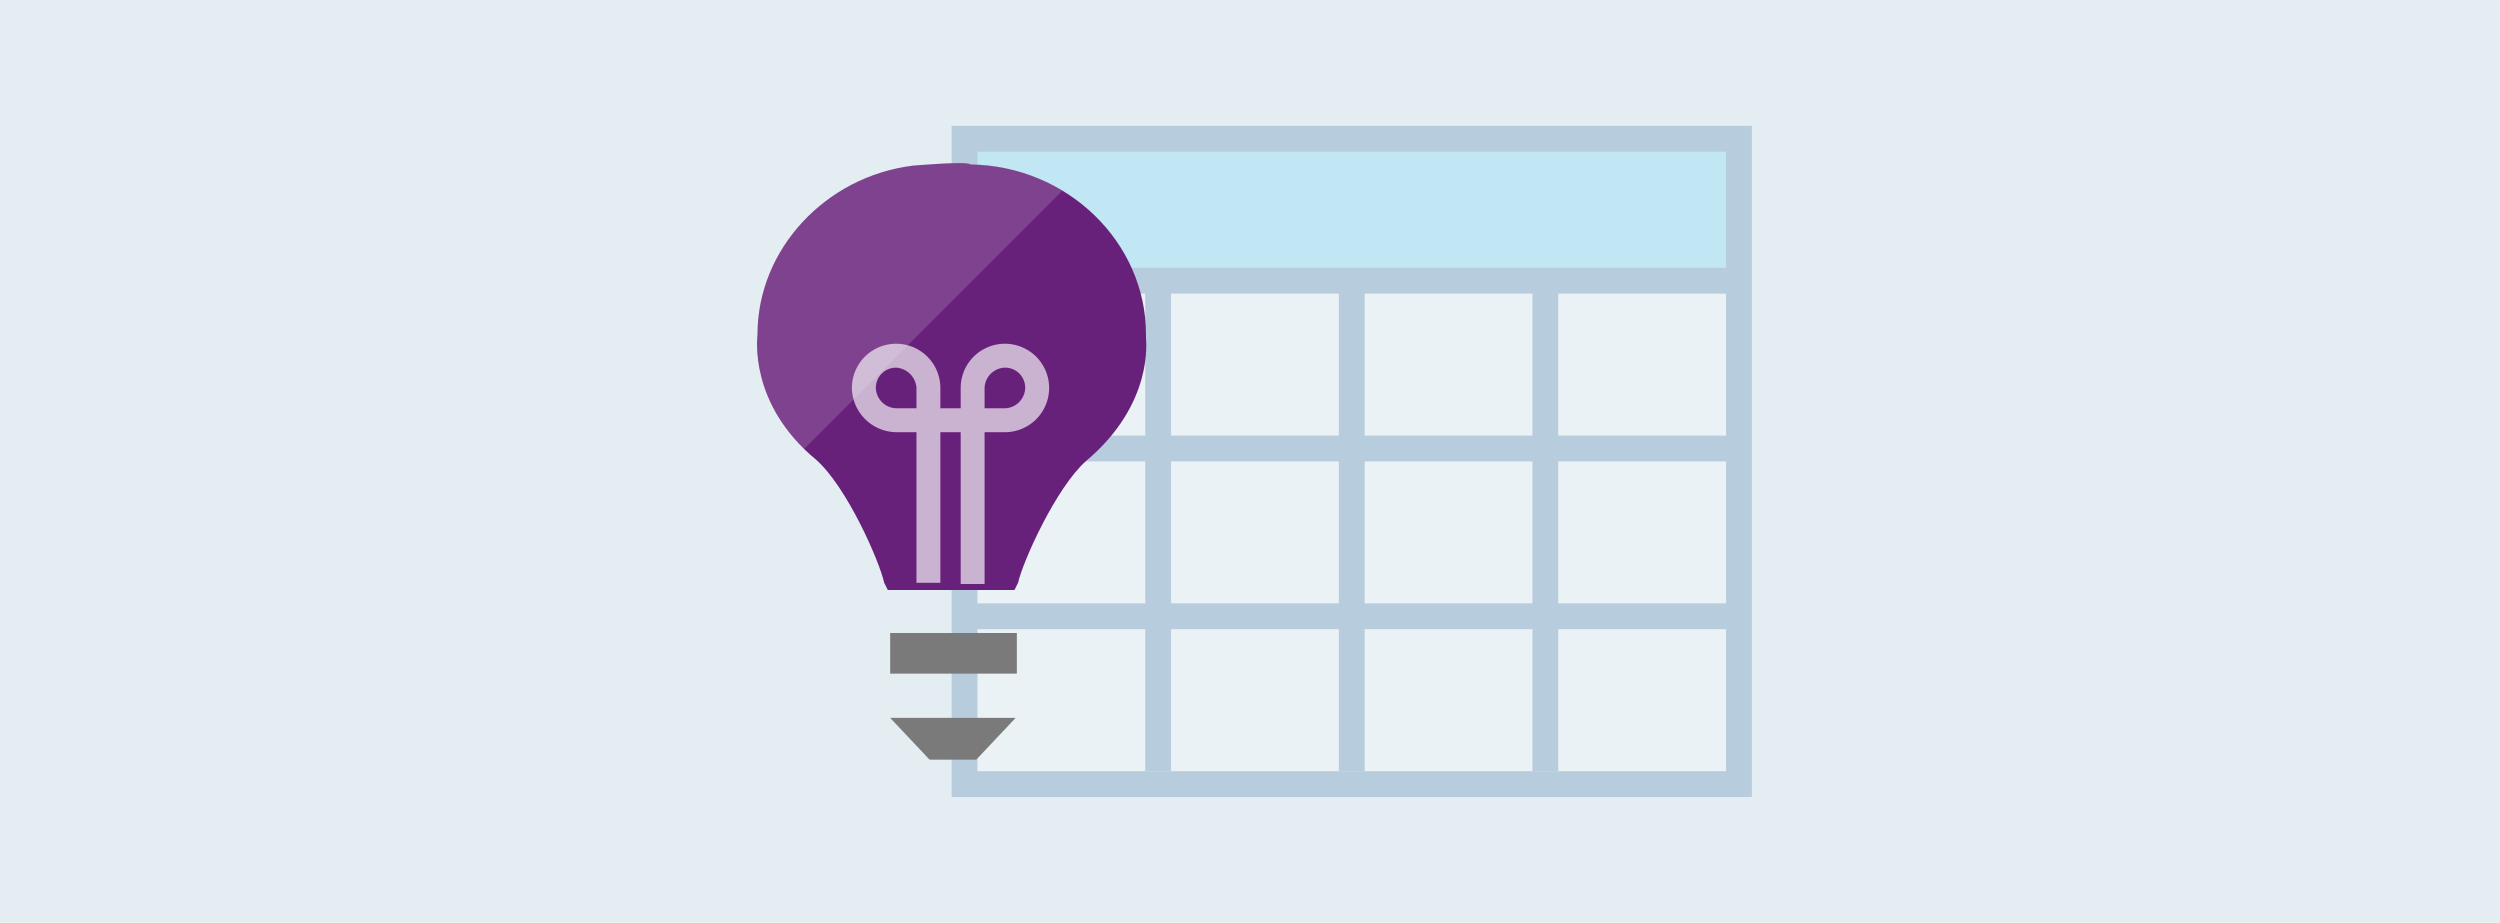 <svg xmlns="http://www.w3.org/2000/svg" viewBox="0 0 298 110"><title>2 - views</title><g id="background_blue" data-name="background blue"><rect width="298" height="110" fill="#e4edf1"/></g><g id="Shapes"><g opacity=".25"><rect width="92.308" height="60" x="114.974" y="33.461" fill="#fff"/><rect width="92.308" height="16.923" x="114.974" y="16.538" fill="#55d2f6"/><path fill="#2e6ca4" d="M208.821,95H113.436V15h95.385Zm-92.308-3.077h89.231V18.077H116.513Z"/><rect width="92.308" height="3.077" x="114.974" y="31.923" fill="#2e6ca4"/><rect width="92.308" height="3.077" x="114.974" y="51.923" fill="#2e6ca4"/><rect width="92.308" height="3.077" x="114.974" y="71.923" fill="#2e6ca4"/><rect width="3.077" height="58.462" x="136.513" y="33.462" fill="#2e6ca4"/><rect width="3.077" height="58.462" x="159.59" y="33.462" fill="#2e6ca4"/><rect width="3.077" height="58.462" x="182.667" y="33.462" fill="#2e6ca4"/></g><g><path fill="#68217a" d="M136.6,40.262h0v-.427c0-10.971-9.4-20.089-20.944-20.232-.285-.427-6.838.143-6.838.143h0c-10.4,1.282-18.522,9.973-18.522,20.089,0,.285-1.14,8.263,6.981,14.96,3.7,3.276,7.551,12.11,8.121,14.674l.428.855h15.1l.427-.855c.57-2.564,4.56-11.4,8.121-14.532C137.593,48.1,136.6,40.547,136.6,40.262Z"/><rect width="15.102" height="4.844" x="106.107" y="75.453" fill="#7a7a7a"/><polygon fill="#7a7a7a" points="110.808 90.556 116.365 90.556 121.066 85.569 106.107 85.569 110.808 90.556"/><path fill="#fff" d="M117.362,69.612h-2.849V51.518h-2.422V69.469h-2.85V51.518h-2.422a5.354,5.354,0,0,1-5.272-5.272,5.272,5.272,0,0,1,10.544,0v2.422h2.422V46.246a5.272,5.272,0,1,1,5.271,5.272h-2.422ZM106.819,43.824A2.4,2.4,0,0,0,104.4,46.2v.043a2.5,2.5,0,0,0,2.422,2.422h2.422V46.246A2.6,2.6,0,0,0,106.819,43.824Zm12.965,0a2.5,2.5,0,0,0-2.422,2.422v2.422h2.422a2.5,2.5,0,0,0,2.422-2.422,2.4,2.4,0,0,0-2.379-2.422Z" opacity=".65" style="isolation:isolate"/><path fill="#fff" d="M115.652,19.6c-.285-.427-6.838.143-6.838.143-10.4,1.282-18.522,9.973-18.522,20.089a16.975,16.975,0,0,0,5.556,13.677l30.775-30.774A20.93,20.93,0,0,0,115.652,19.6Z" opacity=".15" style="isolation:isolate"/></g></g></svg>